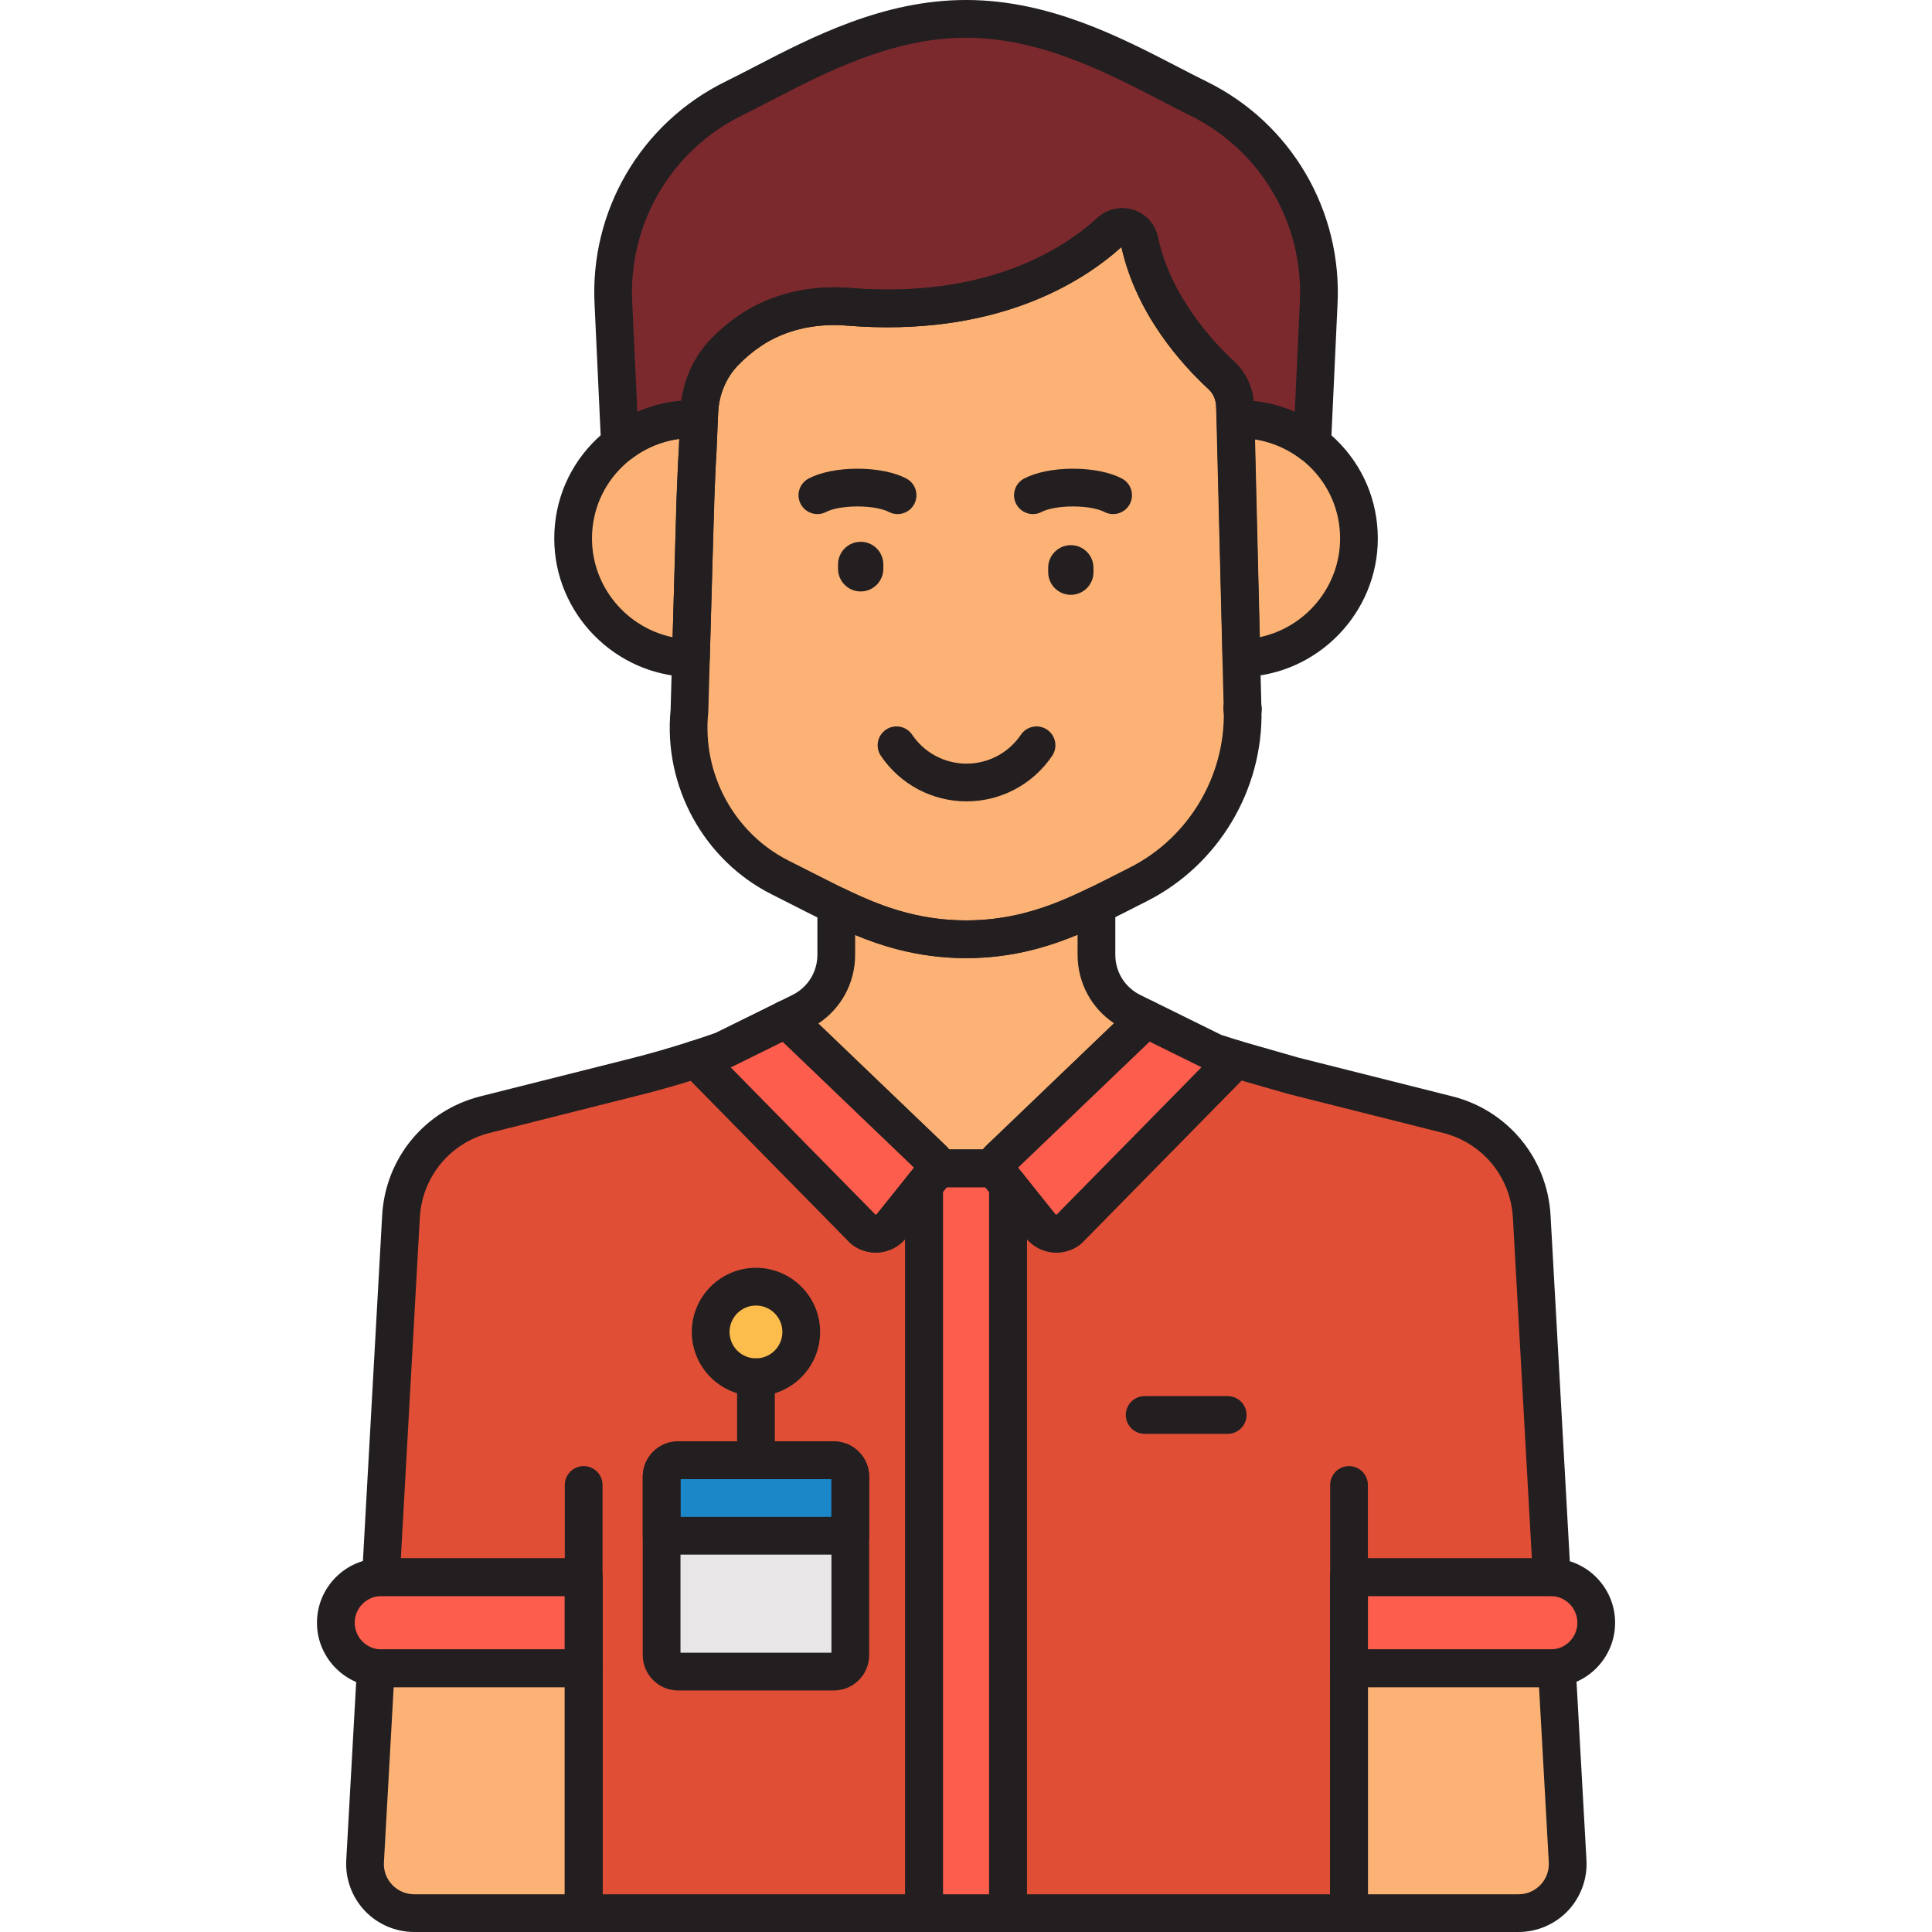 <svg height="40pt" viewBox="-84 0 512 512" width="40pt" xmlns="http://www.w3.org/2000/svg"><path d="m219.691 269.992-.059-.027-3.641-1.793c-5.773-2.848-9.426-8.723-9.426-15.16v-13.07c-6.191 3.004-11.629 5.277-18.086 6.922-10.984 2.797-22.473 2.742-33.438-.129-6.184-1.617-11.453-3.824-17.422-6.707v12.984c0 6.438-3.656 12.312-9.426 15.16l-2.68 1.32-1.129.555 38.898 37.273c.641.617.863 1.477.734 2.301h15.988c-.129-.824.094-1.684.73-2.301zm0 0" fill="#fcb275"/><path d="m124.492 269.871-16.902 8.254c-2.332.816-4.684 1.59-7.039 2.336l44.18 45.285c2.32 1.754 5.613 1.348 7.438-.918l11.301-14.016c.848-1.055.754-2.586-.223-3.523zm0 0" fill="#fc5d4c"/><path d="m237.793 279.129-17.996-8.957-39.094 37.184c-.98.934-1.086 2.461-.246 3.52l11.195 14.102c1.809 2.281 5.102 2.711 7.434.973l44.512-44.953c-1.938-.617-3.883-1.207-5.805-1.867zm0 0" fill="#fc5d4c"/><path d="m326.945 417.969h-53.438v24.148h53.438c6.641 0 12.074-5.434 12.074-12.074s-5.434-12.074-12.074-12.074zm0 0" fill="#fc5d4c"/><path d="m70.68 417.969h-53.605c-6.641 0-12.07 5.434-12.07 12.074s5.43 12.07 12.07 12.07h53.605zm0 0" fill="#fc5d4c"/><path d="m331.438 493.246-2.859-51.254c-.535.074-1.078.125-1.633.125h-53.438v64.883h44.918c7.48 0 13.426-6.285 13.012-13.754zm0 0" fill="#fcb275"/><path d="m17.074 442.117c-.5 0-.984-.043-1.469-.102l-2.852 51.23c-.418 7.469 5.527 13.75 13.008 13.75h44.918v-64.883h-53.605zm0 0" fill="#fcb275"/><path d="m243.469 111.113c2.098 86.742 1.375 56.824 1.531 63.293 17.246-.312 31.137-14.367 31.137-31.691 0-18.031-14.988-32.16-32.668-31.602zm0 0" fill="#fcb275"/><path d="m101.238 111.125c-17.98-.953-33.355 13.324-33.355 31.59 0 17.348 13.93 31.426 31.215 31.695 2.082-74.781 1.332-40.047 2.141-63.285zm0 0" fill="#fcb275"/><path d="m245.285 187.488c0 .023.004.043.004.062-.004-.086-.004-.121-.004-.062zm0 0" fill="#fcb275"/><path d="m245.309 188.301c-.004-.133-.008-.359-.016-.543v.012c.004.129.008.301.016.531zm0 0" fill="#fcb275"/><path d="m245.309 188.363c0-.008 0-.012 0-.02-.004-.082-.008-.285-.016-.574 0-.004 0-.012 0-.016 0-.043 0-.074 0-.121-.004-.066-.004-.117-.004-.145-.09-3.598-.492-19.625-2.008-79.992-.078-3.055-1.375-5.969-3.625-8.039-6.031-5.559-18.102-18.469-21.707-35.621-.746-3.551-5.074-4.863-7.746-2.41-9.93 9.113-31.582 22.961-69.516 19.871-9.055-.738-18.223 1.168-25.762 6.234-2.324 1.559-4.668 3.461-6.902 5.773-4.098 4.25-6.418 9.91-6.691 15.805l-1.055 22.969-1.566 56.332c-1.863 18.277 7.652 35.902 24.066 44.148 13.613 6.836 21.562 11.371 32.266 14.172 10.965 2.871 22.453 2.926 33.438.129 10.004-2.547 17.527-6.578 29.277-12.543 17.23-8.742 27.945-26.586 27.551-45.906zm0 0" fill="#fcb275"/><path d="m233.551 26.094c-16-7.859-37.012-21.094-61.539-21.094-24.531 0-45.543 13.234-61.543 21.094-20.625 10.133-33.164 31.637-31.898 54.582l1.719 36.941c5.789-4.434 13.121-6.91 20.949-6.496v.012l.094-2.023c.27-5.895 2.594-11.559 6.691-15.805 2.234-2.316 4.578-4.215 6.902-5.773 7.539-5.066 16.707-6.973 25.762-6.234 37.934 3.09 59.586-10.758 69.516-19.871 2.672-2.453 7-1.141 7.746 2.41 3.605 17.152 15.676 30.066 21.707 35.621 2.254 2.07 3.547 4.984 3.625 8.039l.188 3.613c7.574-.238 14.645 2.234 20.266 6.539l1.715-36.973c1.266-22.945-11.273-44.449-31.898-54.582zm0 0" fill="#7c292e"/><path d="m152.266 324.906c-1.816 2.27-5.109 2.688-7.434.945l-44.348-45.121c-5.34 1.723-10.73 3.281-16.176 4.648l-39.766 10.008c-12.531 3.156-21.559 14.094-22.273 26.996l-5.324 95.594c.043 0 .086-.004.129-.004h53.605v89.031h90.207v-192.871zm0 0" fill="#e04e36"/><path d="m326.945 417.969c.102 0 .199.012.297.016l-5.32-95.602c-.723-12.902-9.746-23.84-22.277-26.996l-40.887-10.289-15.223-4.371-44.348 45.121c-2.324 1.746-5.617 1.328-7.434-.945l-8.621-10.773v192.871h90.379l-.004-64.883v-24.148zm0 0" fill="#e04e36"/><path d="m180.504 310.848c-.293-.367-.43-.793-.5-1.227h-15.988c-.07.434-.211.859-.5 1.227l-2.629 3.281v192.871h22.246v-192.871zm0 0" fill="#fc5d4c"/><path d="m136.988 442.992h-41.305c-2.391 0-4.348-1.957-4.348-4.352v-47.305c0-2.391 1.957-4.352 4.348-4.352h41.305c2.395 0 4.352 1.961 4.352 4.352v47.305c0 2.395-1.957 4.352-4.352 4.352zm0 0" fill="#e8e6e6"/><path d="m136.988 386.984h-41.305c-2.391 0-4.348 1.961-4.348 4.352v15.652h50.004v-15.652c0-2.391-1.957-4.352-4.352-4.352zm0 0" fill="#1b87c9"/><path d="m128.34 352.98c0 6.629-5.375 12.004-12 12.004-6.629 0-12.004-5.375-12.004-12.004 0-6.629 5.375-12 12.004-12 6.625 0 12 5.371 12 12zm0 0" fill="#fcbd4c"/><g fill="#231f20"><path d="m273.508 509.199c-2.766 0-5-2.238-5-5v-110.668c0-2.762 2.234-5 5-5 2.762 0 5 2.238 5 5v110.668c0 2.762-2.238 5-5 5zm0 0"/><path d="m70.68 509.199c-2.762 0-5-2.238-5-5v-110.668c0-2.762 2.238-5 5-5 2.762 0 5 2.238 5 5v110.668c0 2.762-2.238 5-5 5zm0 0"/><path d="m189.738 136.242c-1.789 0-3.523-.961-4.422-2.652-1.293-2.441-.367-5.469 2.07-6.762 3.129-1.664 7.855-2.617 12.977-2.617 5.121 0 9.852.953 12.977 2.617 2.438 1.297 3.359 4.324 2.062 6.766-1.297 2.434-4.328 3.359-6.766 2.062-1.25-.668-4.168-1.445-8.277-1.445-4.105 0-7.027.777-8.285 1.445-.738.398-1.543.586-2.336.586zm0 0"/><path d="m132.621 136.242c-1.793 0-3.52-.961-4.418-2.652-1.297-2.438-.375-5.465 2.066-6.762 3.121-1.664 7.855-2.617 12.973-2.617 5.125 0 9.852.953 12.977 2.617 2.438 1.297 3.359 4.324 2.062 6.766-1.297 2.434-4.324 3.359-6.762 2.062-1.254-.668-4.172-1.445-8.281-1.445-4.105 0-7.023.777-8.277 1.445-.746.398-1.551.586-2.34.586zm0 0"/><path d="m144.09 156.742c-3.316 0-6-2.688-6-6v-1.164c0-3.312 2.684-6 6-6 3.312 0 6 2.688 6 6v1.164c0 3.312-2.688 6-6 6zm0 0"/><path d="m199.781 157.633c-3.312 0-6-2.688-6-6v-1.164c0-3.312 2.688-6 6-6 3.316 0 6 2.688 6 6v1.164c0 3.312-2.684 6-6 6zm0 0"/><path d="m172.141 212.371c-9.109 0-17.594-4.512-22.699-12.066-1.547-2.289-.945-5.398 1.344-6.941 2.285-1.547 5.398-.949 6.941 1.344 3.242 4.797 8.633 7.664 14.414 7.664s11.168-2.867 14.41-7.664c1.547-2.293 4.656-2.891 6.941-1.344 2.293 1.543 2.891 4.652 1.348 6.941-5.105 7.555-13.594 12.066-22.699 12.066zm0 0"/><path d="m116.336 391.984c-2.762 0-5-2.238-5-5v-22c0-2.762 2.238-5 5-5 2.762 0 5 2.238 5 5v22c0 2.762-2.238 5-5 5zm0 0"/><path d="m241.352 379.984h-22.004c-2.762 0-5-2.238-5-5s2.238-5 5-5h22.004c2.762 0 5 2.238 5 5s-2.238 5-5 5zm0 0"/><path d="m180.008 314.621h-15.992c-1.465 0-2.855-.641-3.805-1.754-.652-.762-1.051-1.699-1.164-2.676l-38.117-36.531c-1.18-1.129-1.73-2.762-1.484-4.371.25-1.613 1.266-3 2.727-3.723l3.809-1.879c4.094-2.02 6.637-6.109 6.637-10.672v-12.988c0-1.723.887-3.324 2.344-4.238 1.457-.914 3.281-1.012 4.836-.262 6.559 3.172 11.344 5.02 16.508 6.371 10.141 2.652 20.836 2.695 30.941.121 6.625-1.691 12.152-4.156 17.141-6.574 1.547-.75 3.375-.656 4.836.262 1.461.914 2.344 2.516 2.344 4.238v13.07c0 4.566 2.543 8.656 6.641 10.676l3.637 1.793c1.461.723 2.512 2.125 2.758 3.738.25 1.613-.277 3.254-1.453 4.387l-38.18 36.582c-.109.98-.512 1.914-1.164 2.68-.945 1.109-2.336 1.75-3.797 1.75zm-12.461-10h8.93c.242-.324.508-.629.805-.91l33.949-32.531c-6.023-4.035-9.66-10.758-9.66-18.164v-5.305c-3.574 1.492-7.473 2.883-11.852 3.996-11.746 2.992-24.176 2.945-35.941-.137-4.117-1.078-7.789-2.387-11.156-3.785v5.23c0 7.445-3.676 14.203-9.758 18.23l33.875 32.469c.297.277.566.582.809.906zm0 0"/><path d="m148.07 331.945c-2.168 0-4.359-.684-6.238-2.094-.203-.152-.391-.316-.566-.496l-44.344-45.121c-1.215-1.238-1.707-3.016-1.293-4.699.414-1.684 1.672-3.035 3.324-3.566 2.211-.711 4.422-1.445 6.613-2.215l16.609-8.191c1.887-.93 4.152-.578 5.672.875l38.891 37.273c2.871 2.75 3.16 7.16.676 10.262l-11.242 14.055c-2.059 2.574-5.059 3.918-8.102 3.918zm-.094-10.031c.133.035.289-.016.383-.133l9.887-12.355-34.793-33.344-13.73 6.77c-.031.016-.066.031-.098.047zm-40.461-43.547h.02zm0 0"/><path d="m195.949 331.945c-3.043 0-6.043-1.344-8.102-3.918l-11.246-14.059c-2.48-3.102-2.191-7.508.68-10.258l38.953-37.328c1.516-1.453 3.785-1.805 5.668-.875l17.734 8.746c1.219.406 2.449.789 3.676 1.172l1.727.535c1.656.523 2.926 1.875 3.348 3.559.418 1.688-.066 3.473-1.285 4.715l-44.348 45.121c-.18.176-.367.344-.566.496-1.883 1.41-4.07 2.094-6.238 2.094zm-10.176-22.52 9.883 12.355c.098.117.25.168.383.133l38.406-39.07-13.824-6.816zm0 0"/><path d="m326.945 447.117h-53.438c-2.766 0-5-2.238-5-5v-24.148c0-2.762 2.234-5 5-5h53.438c9.414 0 17.074 7.66 17.074 17.074 0 9.414-7.66 17.074-17.074 17.074zm-48.438-10h48.438c3.902 0 7.074-3.172 7.074-7.074 0-3.902-3.172-7.074-7.074-7.074h-48.438zm0 0"/><path d="m70.68 447.117h-53.605c-9.414 0-17.074-7.66-17.074-17.074 0-9.414 7.66-17.074 17.074-17.074h53.605c2.762 0 5 2.238 5 5v24.148c0 2.762-2.238 5-5 5zm-53.605-24.148c-3.898 0-7.074 3.172-7.074 7.074 0 3.898 3.176 7.074 7.074 7.074h48.605v-14.148zm0 0"/><path d="m318.43 512h-44.922c-2.762 0-5-2.238-5-5v-64.883c0-1.328.527-2.598 1.461-3.539.938-.938 2.211-1.461 3.539-1.461h53.438c.324 0 .637-.035.949-.078 1.395-.191 2.789.203 3.867 1.09 1.078.891 1.734 2.188 1.812 3.582l2.855 51.254c.277 4.926-1.516 9.809-4.902 13.395-3.395 3.586-8.164 5.641-13.098 5.641zm-39.922-10h39.922c2.227 0 4.297-.891 5.832-2.512 1.531-1.621 2.305-3.738 2.184-5.965l-2.586-46.406h-45.352zm0 0"/><path d="m70.68 512h-44.918c-4.938 0-9.711-2.055-13.102-5.641-3.387-3.582-5.176-8.465-4.898-13.391l2.852-51.23c.078-1.383.723-2.672 1.785-3.559 1.062-.887 2.441-1.297 3.82-1.125.285.035.566.062.855.062h53.609c2.762 0 5 2.238 5 5v64.883c-.004 2.762-2.242 5-5.004 5zm-50.352-64.883-2.586 46.41c-.121 2.227.652 4.344 2.188 5.961 1.531 1.621 3.602 2.512 5.832 2.512h39.918v-54.883zm0 0"/><path d="m245.004 179.426c-1.289 0-2.523-.504-3.457-1.391-.363-.348-.672-.746-.914-1.18-.387-.691-.613-1.48-.633-2.324 0-.012 0-.02-.004-.031l-.258-10.699-1.27-52.57c-.066-2.746 2.098-5.031 4.844-5.117 10.051-.309 19.504 3.359 26.711 10.348 7.168 6.945 11.113 16.27 11.113 26.254 0 19.719-15.926 36.078-35.594 36.68-.141.016-.281.027-.422.031-.043 0-.078 0-.117 0zm3.594-63.016 1.27 52.441c12.098-2.547 21.27-13.375 21.27-26.133 0-7.258-2.863-14.031-8.07-19.074-4.035-3.914-9.051-6.398-14.469-7.234zm0 0"/><path d="m99.102 179.41c-.027 0-.055 0-.078 0-19.93-.312-36.141-16.773-36.141-36.695 0-10.145 4.051-19.57 11.406-26.547 7.285-6.906 17.199-10.551 27.215-10.039 2.719.145 4.824 2.441 4.73 5.168-.281 8.051-.375 9.258-.469 10.426-.156 1.914-.301 3.723-1.668 52.828-.074 2.711-2.297 4.859-4.996 4.859zm-3.059-63.109c-5.547.723-10.703 3.168-14.871 7.125-5.348 5.066-8.289 11.918-8.289 19.289 0 12.809 9.215 23.656 21.371 26.156 1.23-44.098 1.371-45.812 1.539-47.953.059-.711.121-1.484.25-4.617zm0 0"/><path d="m245.285 192.551c-2.711 0-4.934-2.168-4.996-4.891-.062-2.75 2.109-5.125 4.859-5.199 2.734-.105 5.047 2.113 5.137 4.867.004.055.004.109.004.16v.062c0 2.738-2.207 4.969-4.945 5-.02 0-.039 0-.059 0zm0 0"/><path d="m245.301 193.379c-2.535 0-4.691-1.883-4.961-4.441-.02-.176-.031-.402-.031-.574 0-2.727 2.184-4.957 4.906-5.008 2.664-.043 4.988 2.082 5.09 4.801.102 2.695-1.949 5.02-4.637 5.207-.125.012-.246.016-.367.016zm0 0"/><path d="m245.297 193.203c-2.691 0-4.906-2.051-4.988-4.758l-.012-.523c-.086-2.762 2.082-5.07 4.844-5.156 2.789-.043 5.066 2.074 5.152 4.832l.008.379c.07 2.758-2.102 5.148-4.859 5.223-.051.004-.098.004-.145.004zm0 0"/><path d="m245.289 192.641c-2.648 0-4.852-2.066-4.988-4.73-.004-.07-.008-.211-.012-.305 0-.02 0-.039 0-.055 0-2.762 2.238-5 5-5 2.738 0 4.957 2.203 5 4.926.004.055.004.109.004.16 0 2.711-2.16 4.934-4.871 5.004-.043 0-.09 0-.133 0zm0-5.09h.309zm5 0h.02zm0 0h.02zm0 0"/><path d="m172.027 253.914c-6.137 0-12.281-.781-18.25-2.344-9.551-2.5-16.977-6.281-27.258-11.512-1.879-.957-3.863-1.965-5.984-3.031-18.043-9.062-28.801-28.711-26.816-48.934l1.559-56.152 1.059-23.059c.332-7.223 3.207-13.988 8.09-19.047 2.316-2.402 4.914-4.574 7.707-6.457 8.066-5.418 18.344-7.93 28.957-7.066 36.344 2.969 56.785-10.363 65.727-18.57 2.574-2.363 6.234-3.172 9.559-2.105 3.328 1.066 5.746 3.75 6.465 7.168 3.375 16.086 15.25 28.418 20.199 32.973 3.219 2.961 5.125 7.188 5.234 11.598l2.008 79.988c.004.043.008.23.008.27l.016.594c.43 21.188-11.457 40.996-30.285 50.551l-2.508 1.273c-10.445 5.316-17.992 9.156-27.801 11.656-5.777 1.473-11.73 2.207-17.684 2.207zm-35.039-167.77c-7.152 0-13.898 1.922-19.281 5.539-2.207 1.484-4.258 3.199-6.09 5.098-3.191 3.309-5.074 7.77-5.293 12.562l-1.055 22.969-1.562 56.238c-.004.125-.012.246-.023.371-1.648 16.188 6.926 31.93 21.34 39.168 2.137 1.074 4.137 2.094 6.031 3.055 10.086 5.133 16.75 8.523 25.254 10.75 10.137 2.652 20.836 2.695 30.938.121 8.734-2.227 15.496-5.668 25.734-10.879l2.516-1.277c15.43-7.832 25.168-24.059 24.816-41.348 0-.035-.004-.117-.004-.152l-.012-.457c-.004-.043-.004-.223-.004-.27l-.004-.145-2.008-79.863c-.043-1.719-.773-3.352-2.008-4.488-6.953-6.398-19.113-19.746-23.086-37.668-10.344 9.336-33.297 24.039-72.906 20.812-1.105-.09-2.207-.137-3.293-.137zm0 0"/><path d="m263.73 122.648c-1.078 0-2.152-.348-3.039-1.027-4.891-3.746-10.996-5.672-17.066-5.512-2.688.117-5.008-2.02-5.148-4.734l-.191-3.613c-.047-1.852-.781-3.488-2.016-4.625-6.949-6.398-19.113-19.742-23.082-37.664-10.348 9.332-33.297 24.035-72.91 20.809-8.363-.68-16.375 1.238-22.57 5.402-2.207 1.484-4.258 3.199-6.09 5.098-3.191 3.309-5.074 7.77-5.293 12.562l-.094 2.02c-.121 2.715-2.359 4.812-5.105 4.773-.164-.004-.324-.016-.48-.035-6.203-.254-12.359 1.691-17.316 5.488-1.473 1.129-3.457 1.348-5.145.562-1.691-.785-2.801-2.441-2.887-4.301l-1.719-36.941c-1.375-24.977 12.238-48.273 34.688-59.301 2.457-1.207 5.039-2.543 7.727-3.938 15.188-7.875 34.086-17.672 56.02-17.672 21.93 0 40.828 9.797 56.016 17.664 2.691 1.398 5.27 2.734 7.73 3.941 22.449 11.027 36.062 34.324 34.684 59.344l-1.715 36.93c-.086 1.859-1.195 3.516-2.883 4.301-.676.316-1.395.469-2.113.469zm-15.516-16.355c3.762.391 7.445 1.367 10.906 2.879l1.336-28.73c1.156-21.051-10.27-40.602-29.109-49.863-2.523-1.234-5.164-2.605-7.922-4.035-14.223-7.367-31.922-16.543-51.414-16.543-19.492 0-37.195 9.176-51.418 16.543-2.758 1.43-5.398 2.801-7.918 4.039-18.844 9.258-30.27 28.812-29.113 49.816l1.34 28.742c3.695-1.609 7.641-2.605 11.676-2.938.84-6.207 3.57-11.938 7.848-16.367 2.316-2.402 4.914-4.574 7.707-6.457 8.066-5.418 18.344-7.93 28.957-7.066 36.344 2.969 56.785-10.363 65.727-18.57 2.574-2.363 6.234-3.172 9.559-2.105 3.328 1.066 5.746 3.75 6.465 7.168 3.375 16.086 15.25 28.418 20.199 32.973 2.957 2.719 4.809 6.504 5.176 10.516zm0 0"/><path d="m160.887 512h-90.207c-2.762 0-5-2.238-5-5v-84.031h-48.48c-.105.008-.184.008-.254.008-1.355 0-2.652-.547-3.598-1.527-.965-1-1.473-2.359-1.395-3.75l5.324-95.598c.848-15.168 11.312-27.855 26.047-31.562l39.766-10.008c5.191-1.309 10.531-2.844 15.863-4.562 1.793-.578 3.773-.094 5.102 1.254l43.926 44.691c.129.035.285-.016.383-.133l8.621-10.773c1.328-1.664 3.566-2.293 5.559-1.598 2.004.703 3.344 2.598 3.344 4.719v192.871c0 2.762-2.238 5-5 5zm-85.207-10h80.207v-173.633c-3.566 4.105-9.652 4.781-14.051 1.484-.203-.152-.391-.316-.566-.496l-42.199-42.934c-4.555 1.41-9.098 2.688-13.543 3.805l-39.762 10.008c-10.469 2.637-17.906 11.648-18.504 22.422l-5.035 90.312h48.453c2.762 0 5 2.238 5 5zm0 0"/><path d="m273.508 512h-90.375c-2.762 0-5-2.238-5-5v-192.871c0-2.121 1.34-4.016 3.344-4.719 1.996-.699 4.234-.062 5.559 1.598l8.621 10.773c.098.121.254.168.383.137l43.93-44.691c1.285-1.305 3.184-1.809 4.945-1.301l15.223 4.367 40.727 10.25c14.734 3.711 25.203 16.395 26.047 31.562l5.324 95.605c.078 1.391-.426 2.746-1.391 3.75-.965 1-2.293 1.543-3.699 1.527-.062 0-.207-.008-.309-.016h-48.328v84.031c0 1.324-.527 2.598-1.465 3.535-.938.934-2.207 1.461-3.535 1.461zm-85.375-10h80.375v-84.031c0-2.762 2.234-5 5-5h48.449l-5.027-90.309c-.605-10.777-8.043-19.789-18.508-22.426l-40.887-10.289-12.52-3.59-42.262 43c-.18.176-.367.344-.566.496-4.398 3.297-10.484 2.621-14.055-1.484zm138.812-79.031h.02zm0 0"/><path d="m183.133 512h-22.246c-2.762 0-5-2.238-5-5v-192.871c0-1.137.387-2.238 1.098-3.125l2.23-2.789c.617-2.105 2.555-3.594 4.801-3.594h15.992c2.246 0 4.184 1.488 4.797 3.598l2.23 2.789c.707.883 1.094 1.984 1.094 3.121v192.871c.004 2.762-2.238 5-4.996 5zm-17.246-10h12.242v-186.117l-1.008-1.262h-10.227l-1.008 1.262zm-6.277-194.277s0 .004-.004.004zm0 0"/><path d="m136.988 447.992h-41.305c-5.156 0-9.348-4.195-9.348-9.352v-47.305c0-5.156 4.191-9.352 9.348-9.352h41.305c5.156 0 9.352 4.195 9.352 9.352v47.305c0 5.156-4.195 9.352-9.352 9.352zm-40.652-10h40.004v-46.008h-40.004zm0 0"/><path d="m141.34 411.988h-50.004c-2.766 0-5-2.238-5-5v-15.652c0-5.156 4.191-9.352 9.348-9.352h41.305c5.156 0 9.352 4.195 9.352 9.352v15.652c0 2.762-2.238 5-5 5zm-45.004-10h40.004v-10.004h-40.004zm40.652-10.004h.023zm0 0"/><path d="m116.336 369.984c-9.375 0-17-7.625-17-17.004 0-9.371 7.625-17 17-17s17.004 7.629 17.004 17c0 9.379-7.629 17.004-17.004 17.004zm0-24.004c-3.859 0-7 3.141-7 7 0 3.863 3.141 7.004 7 7.004 3.863 0 7.004-3.141 7.004-7.004 0-3.859-3.141-7-7.004-7zm0 0"/></g></svg>